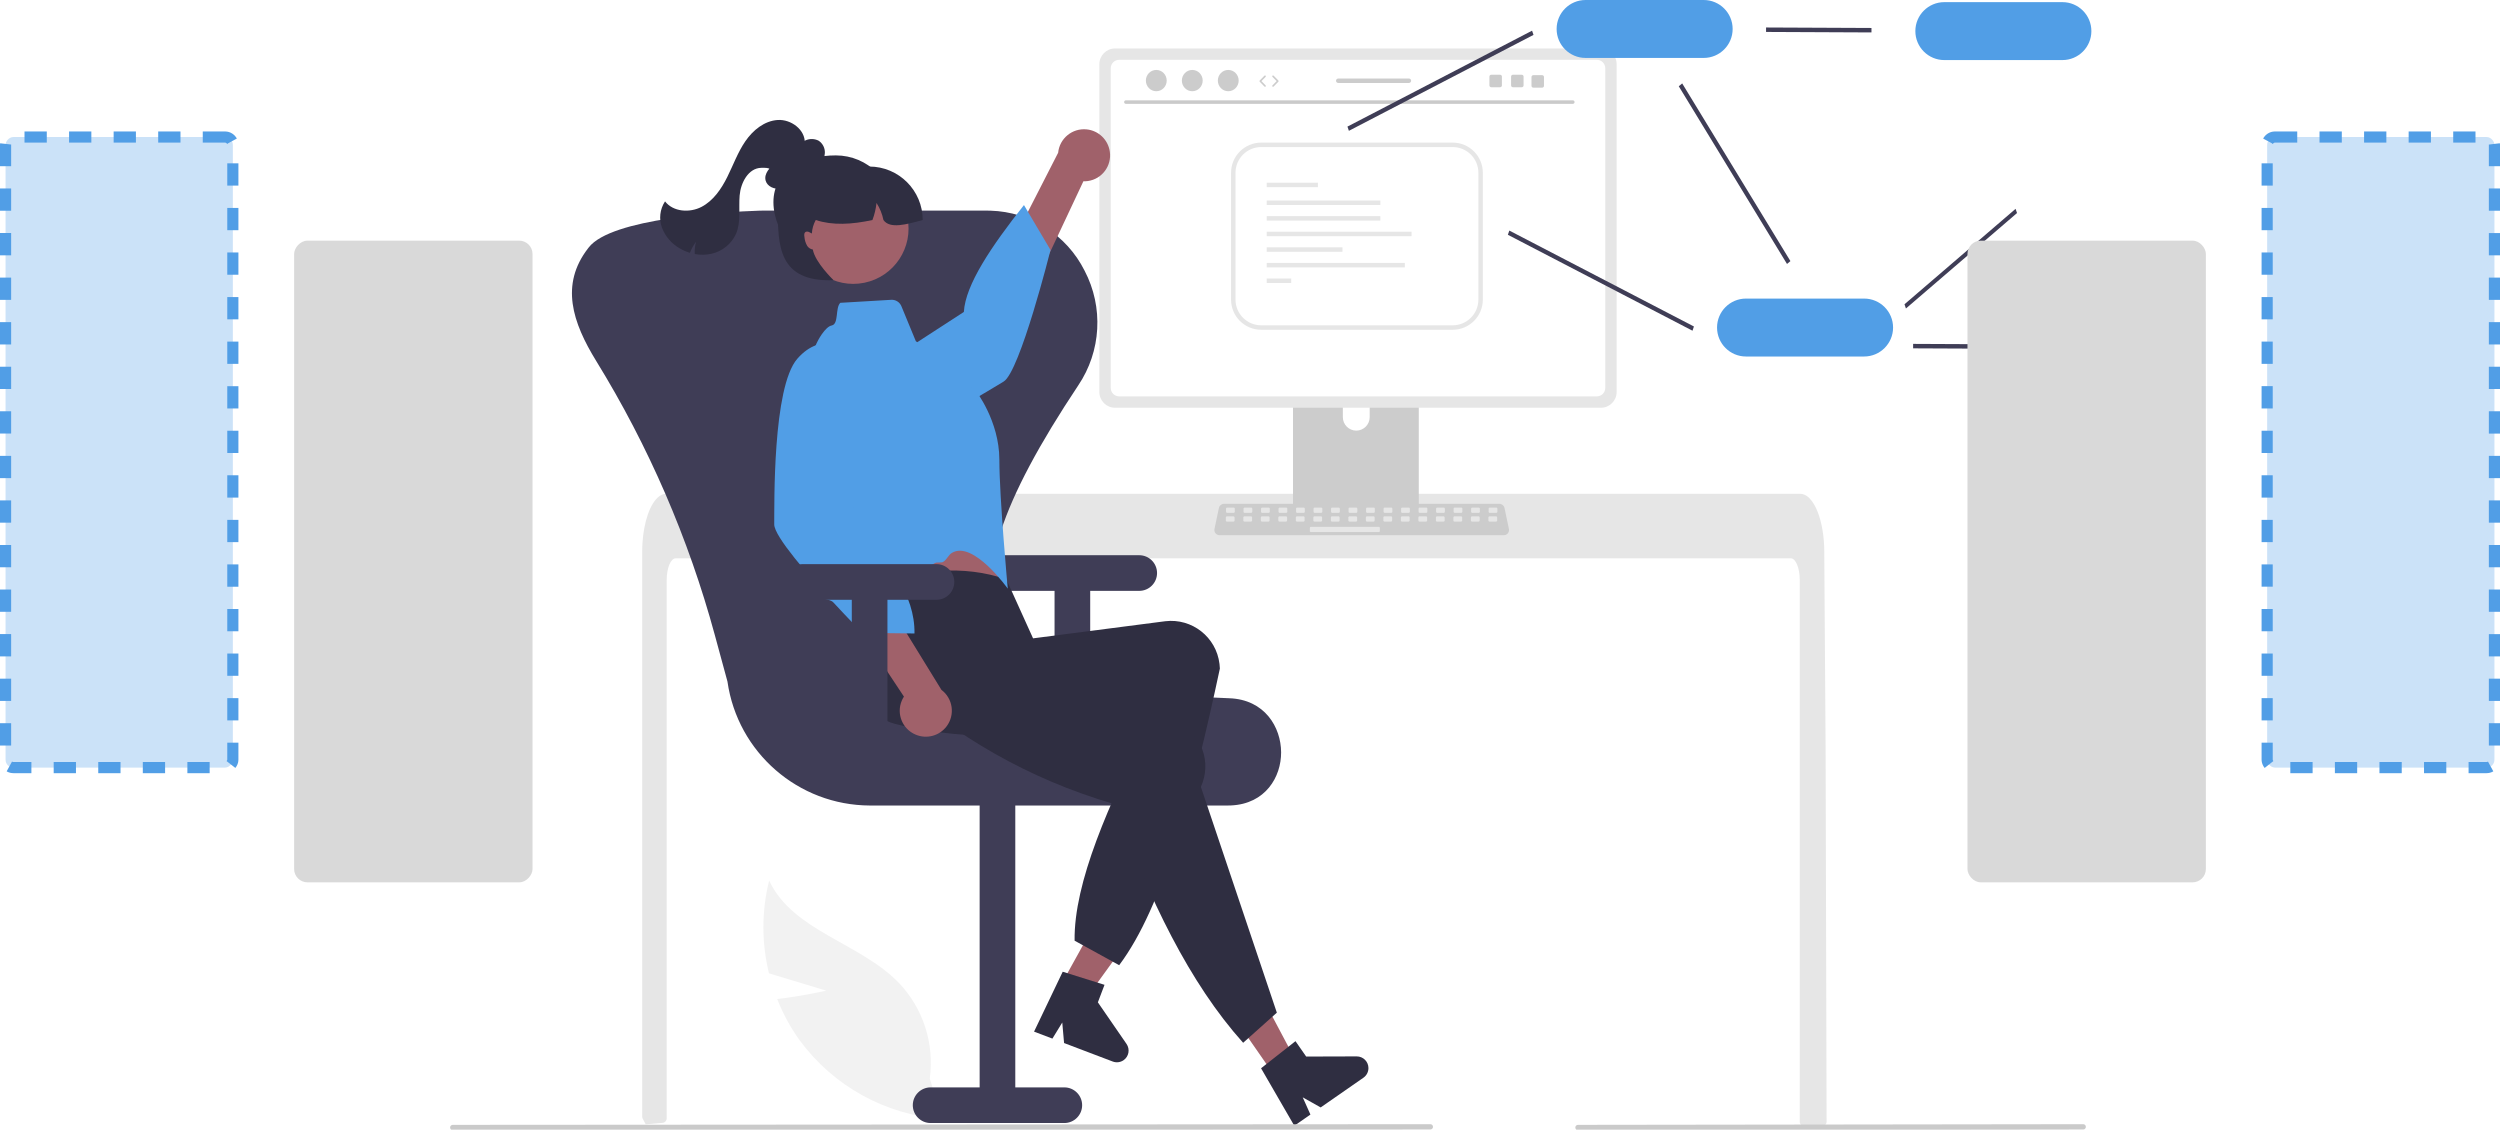 <svg width="1122" height="507" viewBox="0 0 1122 507" fill="none" xmlns="http://www.w3.org/2000/svg">
<g clip-path="url(#clip0_407_90)">
<path d="M370.806 444.609L345.125 436.834C341.757 423.151 341.78 408.852 345.192 395.18C355.768 417.889 385.984 423.089 403.399 441.096C414.314 452.557 419.425 468.36 417.287 484.042L422.908 502.223C397.448 500.385 374.07 487.492 358.932 466.939C354.792 461.2 351.391 454.962 348.81 448.373C359.702 447.138 370.806 444.609 370.806 444.609Z" fill="#F2F2F2"/>
<path d="M819.773 503.43C819.769 503.962 819.557 504.472 819.183 504.85C818.809 505.223 818.301 505.432 817.773 505.43H809.733C808.632 505.434 807.737 504.545 807.733 503.444V260.29C807.733 254.93 805.933 250.58 803.723 250.57H303.233C301.013 250.58 299.223 254.93 299.213 260.29V501.94C299.21 502.97 298.427 503.829 297.403 503.93C295.783 504.09 294.163 504.23 292.553 504.36C292.513 504.36 292.473 504.37 292.433 504.37C291.553 504.45 290.673 504.51 289.793 504.58H289.783C289.323 503.75 288.883 502.9 288.433 502.05C288.289 501.761 288.213 501.443 288.213 501.12V247.68C288.213 246.2 288.273 244.71 288.373 243.24C288.516 241.222 288.766 239.212 289.123 237.22C290.813 227.93 294.633 221.64 298.973 221.62H807.973C808.606 221.624 809.232 221.757 809.813 222.01C810.666 222.388 811.437 222.928 812.083 223.6C812.96 224.512 813.71 225.538 814.313 226.65C816.453 230.42 817.983 236.04 818.523 242.58C818.523 242.64 818.533 242.7 818.533 242.76C818.673 244.38 818.743 246.03 818.733 247.68L818.873 269.11L818.963 281.89L819.233 321.99L819.333 336.23L819.773 503.43Z" fill="#E6E6E6"/>
<path d="M634.024 147.486H583.018C581.516 147.489 580.299 148.708 580.301 150.211V230.785H636.748V150.211C636.749 148.707 635.53 147.487 634.027 147.486H634.024ZM608.693 193.268C605.373 193.252 602.685 190.565 602.67 187.245V177.951C602.67 174.625 605.366 171.928 608.693 171.928C612.019 171.928 614.715 174.625 614.715 177.951V187.245C614.7 190.565 612.013 193.252 608.693 193.268Z" fill="#CCCCCC"/>
<path d="M580.126 228.207V235.981C580.128 236.82 580.807 237.499 581.646 237.501H635.404C636.241 237.497 636.919 236.819 636.923 235.981V228.207H580.126Z" fill="#3F3D56"/>
<path d="M718.484 21.742H500.455C496.555 21.748 493.395 24.908 493.389 28.808V175.935C493.392 179.836 496.554 182.998 500.455 183.002H718.484C722.385 182.998 725.547 179.836 725.55 175.935V28.808C725.544 24.908 722.384 21.748 718.484 21.742Z" fill="#E6E6E6"/>
<path d="M716.665 26.846H502.277C500.189 26.85 498.498 28.544 498.498 30.633V174.113C498.502 176.199 500.192 177.889 502.277 177.892H716.665C718.75 177.889 720.44 176.199 720.444 174.113V30.633C720.444 28.544 718.753 26.85 716.665 26.846Z" fill="white"/>
<path d="M674.905 240.206H547.356C546.06 240.206 545.01 239.155 545.01 237.86C545.01 237.697 545.027 237.535 545.06 237.376L547.039 227.977C547.271 226.893 548.227 226.118 549.335 226.114H672.926C674.034 226.118 674.99 226.893 675.222 227.977L677.201 237.376C677.468 238.644 676.656 239.889 675.388 240.156C675.229 240.189 675.067 240.206 674.905 240.206Z" fill="#CCCCCC"/>
<path d="M553.681 227.806H550.729C550.46 227.806 550.241 228.025 550.241 228.294V229.675C550.241 229.945 550.46 230.163 550.729 230.163H553.681C553.951 230.163 554.17 229.945 554.17 229.675V228.294C554.17 228.025 553.951 227.806 553.681 227.806Z" fill="#E6E6E6"/>
<path d="M561.538 227.806H558.586C558.316 227.806 558.098 228.025 558.098 228.294V229.675C558.098 229.945 558.316 230.163 558.586 230.163H561.538C561.807 230.163 562.026 229.945 562.026 229.675V228.294C562.026 228.025 561.807 227.806 561.538 227.806Z" fill="#E6E6E6"/>
<path d="M569.394 227.806H566.442C566.173 227.806 565.954 228.025 565.954 228.294V229.675C565.954 229.945 566.173 230.163 566.442 230.163H569.394C569.664 230.163 569.883 229.945 569.883 229.675V228.294C569.883 228.025 569.664 227.806 569.394 227.806Z" fill="#E6E6E6"/>
<path d="M577.252 227.806H574.3C574.03 227.806 573.812 228.025 573.812 228.294V229.675C573.812 229.945 574.03 230.163 574.3 230.163H577.252C577.521 230.163 577.74 229.945 577.74 229.675V228.294C577.74 228.025 577.521 227.806 577.252 227.806Z" fill="#E6E6E6"/>
<path d="M585.108 227.806H582.156C581.887 227.806 581.668 228.025 581.668 228.294V229.675C581.668 229.945 581.887 230.163 582.156 230.163H585.108C585.378 230.163 585.596 229.945 585.596 229.675V228.294C585.596 228.025 585.378 227.806 585.108 227.806Z" fill="#E6E6E6"/>
<path d="M592.965 227.806H590.013C589.743 227.806 589.524 228.025 589.524 228.294V229.675C589.524 229.945 589.743 230.163 590.013 230.163H592.965C593.234 230.163 593.453 229.945 593.453 229.675V228.294C593.453 228.025 593.234 227.806 592.965 227.806Z" fill="#E6E6E6"/>
<path d="M600.822 227.806H597.87C597.6 227.806 597.382 228.025 597.382 228.294V229.675C597.382 229.945 597.6 230.163 597.87 230.163H600.822C601.092 230.163 601.31 229.945 601.31 229.675V228.294C601.31 228.025 601.092 227.806 600.822 227.806Z" fill="#E6E6E6"/>
<path d="M608.678 227.806H605.726C605.457 227.806 605.238 228.025 605.238 228.294V229.675C605.238 229.945 605.457 230.163 605.726 230.163H608.678C608.948 230.163 609.167 229.945 609.167 229.675V228.294C609.167 228.025 608.948 227.806 608.678 227.806Z" fill="#E6E6E6"/>
<path d="M616.535 227.806H613.583C613.313 227.806 613.095 228.025 613.095 228.294V229.675C613.095 229.945 613.313 230.163 613.583 230.163H616.535C616.805 230.163 617.023 229.945 617.023 229.675V228.294C617.023 228.025 616.805 227.806 616.535 227.806Z" fill="#E6E6E6"/>
<path d="M624.392 227.806H621.44C621.171 227.806 620.952 228.025 620.952 228.294V229.675C620.952 229.945 621.171 230.163 621.44 230.163H624.392C624.662 230.163 624.881 229.945 624.881 229.675V228.294C624.881 228.025 624.662 227.806 624.392 227.806Z" fill="#E6E6E6"/>
<path d="M632.249 227.806H629.297C629.027 227.806 628.809 228.025 628.809 228.294V229.675C628.809 229.945 629.027 230.163 629.297 230.163H632.249C632.518 230.163 632.737 229.945 632.737 229.675V228.294C632.737 228.025 632.518 227.806 632.249 227.806Z" fill="#E6E6E6"/>
<path d="M640.105 227.806H637.153C636.884 227.806 636.665 228.025 636.665 228.294V229.675C636.665 229.945 636.884 230.163 637.153 230.163H640.105C640.375 230.163 640.593 229.945 640.593 229.675V228.294C640.593 228.025 640.375 227.806 640.105 227.806Z" fill="#E6E6E6"/>
<path d="M647.963 227.806H645.011C644.741 227.806 644.522 228.025 644.522 228.294V229.675C644.522 229.945 644.741 230.163 645.011 230.163H647.963C648.232 230.163 648.451 229.945 648.451 229.675V228.294C648.451 228.025 648.232 227.806 647.963 227.806Z" fill="#E6E6E6"/>
<path d="M655.819 227.806H652.867C652.597 227.806 652.379 228.025 652.379 228.294V229.675C652.379 229.945 652.597 230.163 652.867 230.163H655.819C656.089 230.163 656.307 229.945 656.307 229.675V228.294C656.307 228.025 656.089 227.806 655.819 227.806Z" fill="#E6E6E6"/>
<path d="M663.676 227.806H660.724C660.454 227.806 660.235 228.025 660.235 228.294V229.675C660.235 229.945 660.454 230.163 660.724 230.163H663.676C663.945 230.163 664.164 229.945 664.164 229.675V228.294C664.164 228.025 663.945 227.806 663.676 227.806Z" fill="#E6E6E6"/>
<path d="M671.533 227.806H668.581C668.311 227.806 668.093 228.025 668.093 228.294V229.675C668.093 229.945 668.311 230.163 668.581 230.163H671.533C671.803 230.163 672.021 229.945 672.021 229.675V228.294C672.021 228.025 671.803 227.806 671.533 227.806Z" fill="#E6E6E6"/>
<path d="M553.589 231.735H550.637C550.367 231.735 550.148 231.953 550.148 232.223V233.603C550.148 233.873 550.367 234.092 550.637 234.092H553.589C553.858 234.092 554.077 233.873 554.077 233.603V232.223C554.077 231.953 553.858 231.735 553.589 231.735Z" fill="#E6E6E6"/>
<path d="M561.445 231.735H558.493C558.223 231.735 558.005 231.953 558.005 232.223V233.603C558.005 233.873 558.223 234.092 558.493 234.092H561.445C561.715 234.092 561.933 233.873 561.933 233.603V232.223C561.933 231.953 561.715 231.735 561.445 231.735Z" fill="#E6E6E6"/>
<path d="M569.302 231.735H566.35C566.08 231.735 565.861 231.953 565.861 232.223V233.603C565.861 233.873 566.08 234.092 566.35 234.092H569.302C569.571 234.092 569.79 233.873 569.79 233.603V232.223C569.79 231.953 569.571 231.735 569.302 231.735Z" fill="#E6E6E6"/>
<path d="M577.159 231.735H574.207C573.937 231.735 573.719 231.953 573.719 232.223V233.603C573.719 233.873 573.937 234.092 574.207 234.092H577.159C577.429 234.092 577.647 233.873 577.647 233.603V232.223C577.647 231.953 577.429 231.735 577.159 231.735Z" fill="#E6E6E6"/>
<path d="M585.015 231.735H582.063C581.794 231.735 581.575 231.953 581.575 232.223V233.603C581.575 233.873 581.794 234.092 582.063 234.092H585.015C585.285 234.092 585.504 233.873 585.504 233.603V232.223C585.504 231.953 585.285 231.735 585.015 231.735Z" fill="#E6E6E6"/>
<path d="M592.872 231.735H589.92C589.65 231.735 589.432 231.953 589.432 232.223V233.603C589.432 233.873 589.65 234.092 589.92 234.092H592.872C593.141 234.092 593.36 233.873 593.36 233.603V232.223C593.36 231.953 593.141 231.735 592.872 231.735Z" fill="#E6E6E6"/>
<path d="M600.729 231.735H597.777C597.508 231.735 597.289 231.953 597.289 232.223V233.603C597.289 233.873 597.508 234.092 597.777 234.092H600.729C600.999 234.092 601.217 233.873 601.217 233.603V232.223C601.217 231.953 600.999 231.735 600.729 231.735Z" fill="#E6E6E6"/>
<path d="M608.586 231.735H605.634C605.364 231.735 605.146 231.953 605.146 232.223V233.603C605.146 233.873 605.364 234.092 605.634 234.092H608.586C608.855 234.092 609.074 233.873 609.074 233.603V232.223C609.074 231.953 608.855 231.735 608.586 231.735Z" fill="#E6E6E6"/>
<path d="M616.442 231.735H613.49C613.221 231.735 613.002 231.953 613.002 232.223V233.603C613.002 233.873 613.221 234.092 613.49 234.092H616.442C616.712 234.092 616.93 233.873 616.93 233.603V232.223C616.93 231.953 616.712 231.735 616.442 231.735Z" fill="#E6E6E6"/>
<path d="M624.3 231.735H621.348C621.078 231.735 620.859 231.953 620.859 232.223V233.603C620.859 233.873 621.078 234.092 621.348 234.092H624.3C624.569 234.092 624.788 233.873 624.788 233.603V232.223C624.788 231.953 624.569 231.735 624.3 231.735Z" fill="#E6E6E6"/>
<path d="M632.156 231.735H629.204C628.934 231.735 628.716 231.953 628.716 232.223V233.603C628.716 233.873 628.934 234.092 629.204 234.092H632.156C632.426 234.092 632.644 233.873 632.644 233.603V232.223C632.644 231.953 632.426 231.735 632.156 231.735Z" fill="#E6E6E6"/>
<path d="M640.012 231.735H637.06C636.791 231.735 636.572 231.953 636.572 232.223V233.603C636.572 233.873 636.791 234.092 637.06 234.092H640.012C640.282 234.092 640.501 233.873 640.501 233.603V232.223C640.501 231.953 640.282 231.735 640.012 231.735Z" fill="#E6E6E6"/>
<path d="M647.87 231.735H644.918C644.648 231.735 644.43 231.953 644.43 232.223V233.603C644.43 233.873 644.648 234.092 644.918 234.092H647.87C648.139 234.092 648.358 233.873 648.358 233.603V232.223C648.358 231.953 648.139 231.735 647.87 231.735Z" fill="#E6E6E6"/>
<path d="M655.726 231.735H652.774C652.505 231.735 652.286 231.953 652.286 232.223V233.603C652.286 233.873 652.505 234.092 652.774 234.092H655.726C655.996 234.092 656.215 233.873 656.215 233.603V232.223C656.215 231.953 655.996 231.735 655.726 231.735Z" fill="#E6E6E6"/>
<path d="M663.583 231.735H660.631C660.361 231.735 660.143 231.953 660.143 232.223V233.603C660.143 233.873 660.361 234.092 660.631 234.092H663.583C663.852 234.092 664.071 233.873 664.071 233.603V232.223C664.071 231.953 663.852 231.735 663.583 231.735Z" fill="#E6E6E6"/>
<path d="M671.44 231.735H668.488C668.219 231.735 668 231.953 668 232.223V233.603C668 233.873 668.219 234.092 668.488 234.092H671.44C671.71 234.092 671.928 233.873 671.928 233.603V232.223C671.928 231.953 671.71 231.735 671.44 231.735Z" fill="#E6E6E6"/>
<path d="M618.799 236.449H588.349C588.079 236.449 587.86 236.667 587.86 236.937V238.317C587.86 238.587 588.079 238.806 588.349 238.806H618.799C619.069 238.806 619.287 238.587 619.287 238.317V236.937C619.287 236.667 619.069 236.449 618.799 236.449Z" fill="#E6E6E6"/>
<path d="M705.888 46.614H505.286C504.846 46.605 504.496 46.239 504.506 45.799C504.515 45.372 504.859 45.028 505.286 45.019H705.888C706.328 45.028 706.678 45.393 706.668 45.834C706.659 46.261 706.315 46.605 705.888 46.614Z" fill="#CACACA"/>
<path d="M518.941 40.946C521.523 40.946 523.616 38.806 523.616 36.166C523.616 33.527 521.523 31.387 518.941 31.387C516.359 31.387 514.266 33.527 514.266 36.166C514.266 38.806 516.359 40.946 518.941 40.946Z" fill="#CCCCCC"/>
<path d="M535.091 40.946C537.673 40.946 539.766 38.806 539.766 36.166C539.766 33.527 537.673 31.387 535.091 31.387C532.509 31.387 530.416 33.527 530.416 36.166C530.416 38.806 532.509 40.946 535.091 40.946Z" fill="#CCCCCC"/>
<path d="M551.242 40.946C553.824 40.946 555.917 38.806 555.917 36.166C555.917 33.527 553.824 31.387 551.242 31.387C548.66 31.387 546.566 33.527 546.566 36.166C546.566 38.806 548.66 40.946 551.242 40.946Z" fill="#CCCCCC"/>
<path d="M605.381 58.71L604.733 56.817L687.591 13.765L688.238 15.658L605.381 58.71Z" fill="#3F3D56"/>
<path d="M855.381 138.452L854.733 136.559L904.591 93.725L905.238 95.617L855.381 138.452Z" fill="#3F3D56"/>
<path d="M759.591 148.423L676.733 105.371L677.381 103.478L760.238 146.53L759.591 148.423Z" fill="#3F3D56"/>
<path d="M802.007 118.465L753.432 38.719L754.967 37.436L803.541 117.182L802.007 118.465Z" fill="#3F3D56"/>
<path d="M839.914 14.554L792.607 14.336V12.336L839.914 12.554V14.554Z" fill="#3F3D56"/>
<path d="M925.611 26.959H872.611C865.432 26.959 859.611 21.139 859.611 13.96C859.611 6.78 865.432 0.959 872.611 0.959H925.611C932.791 0.959 938.611 6.78 938.611 13.96C938.611 21.139 932.791 26.959 925.611 26.959Z" fill="#519EE6"/>
<path d="M905.914 156.553L858.607 156.336V154.336L905.914 154.553V156.553Z" fill="#3F3D56"/>
<path d="M836.611 160H783.611C776.432 160 770.611 154.18 770.611 147C770.611 139.82 776.432 134 783.611 134H836.611C843.791 134 849.611 139.82 849.611 147C849.611 154.18 843.791 160 836.611 160Z" fill="#519EE6"/>
<path d="M764.611 26H711.611C704.432 26 698.611 20.18 698.611 13C698.611 5.82 704.432 0 711.611 0H764.611C771.791 0 777.611 5.82 777.611 13C777.611 20.18 771.791 26 764.611 26Z" fill="#519EE6"/>
<path d="M511.283 249.18H451.283C446.865 249.18 443.283 252.762 443.283 257.18C443.283 261.598 446.865 265.18 451.283 265.18H473.283V327.18H489.283V265.18H511.283C515.701 265.18 519.283 261.598 519.283 257.18C519.283 252.762 515.701 249.18 511.283 249.18Z" fill="#3F3D56"/>
<path d="M550.884 361.517H390.401C358.243 361.4 331.035 337.717 326.485 305.881L320.804 284.986C309.046 241.685 291.137 200.296 267.623 162.083C256.875 144.629 251.344 127.734 263.908 111.467C264.015 111.329 264.12 111.192 264.224 111.058C274.301 97.941 324.458 95.102 340.809 94.55C341.455 94.528 342.103 94.517 342.754 94.517H442.573C443.225 94.517 443.873 94.528 444.518 94.55C462.476 95.073 478.698 105.413 486.754 121.471C495.351 137.866 494.254 157.656 483.898 173.001C448.835 225.671 438.1 258.698 449.09 280.086C459.722 300.773 492.31 311.35 551.649 313.371C567.595 313.914 574.914 326.331 574.965 337.637C575.015 348.652 567.978 360.813 552.412 361.485C551.906 361.506 551.397 361.517 550.884 361.517Z" fill="#3F3D56"/>
<path d="M417.663 504.017H477.663C482.081 504.017 485.663 500.435 485.663 496.017C485.663 491.599 482.081 488.017 477.663 488.017H455.663V353.017H439.663V488.017H417.663C413.245 488.017 409.663 491.599 409.663 496.017C409.663 500.435 413.245 504.017 417.663 504.017Z" fill="#3F3D56"/>
<path d="M471.969 449.592L482.305 455.206L509.667 417.375L494.411 409.088L471.969 449.592Z" fill="#A0616A"/>
<path d="M476.945 436.111L495.709 441.987L492.722 449.848L505.589 468.522C507.235 470.911 506.633 474.182 504.245 475.828C502.823 476.808 501.012 477.027 499.398 476.413L477.554 468.114L476.743 458.908L472.319 466.125L464.083 462.996L476.945 436.111Z" fill="#2F2E41"/>
<path d="M498.084 68.076C499.01 74.423 494.615 80.319 488.268 81.245C487.591 81.344 486.907 81.382 486.223 81.361L446.372 166.156L433.873 148.726L474.897 68.545C475.527 62.127 481.241 57.434 487.66 58.065C493.03 58.592 497.34 62.731 498.084 68.076Z" fill="#A0616A"/>
<path d="M365.835 183.301C365.835 183.301 364.767 198.114 381.52 201.02C398.273 203.925 443.059 175.605 450.414 171.256C457.77 166.907 471.476 112.195 471.476 112.195L459.556 92.034C444.839 110.651 433.281 127.818 432.579 140.004L365.835 183.301Z" fill="#519EE6"/>
<path d="M385.176 234.327L388.794 249.873C388.794 249.873 388.83 264.208 391.368 266.851C393.889 269.482 449.324 264.2 449.324 264.2C449.324 264.2 443.446 241.1 443.524 223.622L385.176 234.327Z" fill="#A0616A"/>
<path d="M502.282 433.18L482.282 422.18C481.902 396.155 497.556 360.937 516.122 324.048C474.599 331.189 435.426 333.477 401.543 324.838C389.968 321.781 382.993 309.998 385.88 298.38C386.012 297.832 386.164 297.29 386.338 296.753C390.393 284.381 381.3 276.625 389.663 263.017C411.659 255.505 432.555 253.383 451.663 260.017L463.636 286.488L522.978 278.809C534.978 277.375 545.868 285.939 547.303 297.939C547.309 297.993 547.316 298.048 547.322 298.103C547.401 298.747 547.453 299.394 547.478 300.043C535.479 356.296 522.024 406.912 502.282 433.18Z" fill="#2F2E41"/>
<path d="M377.12 135.904L399.981 134.554C401.957 134.438 403.79 135.587 404.545 137.418L411.005 153.079L437.856 175.271C437.856 175.271 448.486 188.799 448.511 206.27C448.536 223.742 452.283 264.18 452.283 264.18C452.283 264.18 436.768 242.342 427.191 248.15C425.562 249.138 424.989 251.159 423.283 252.18C422.431 252.69 420.465 252.194 419.605 252.705C406.409 260.538 392.647 268.191 391.362 266.849C388.837 264.215 385.774 250.752 385.774 250.752L364.848 173.865C362.551 165.673 364.036 156.884 368.897 149.903C370.359 147.844 371.891 146.313 373.315 146.06C376.511 145.379 374.811 138.216 377.12 135.904Z" fill="#519EE6"/>
<path d="M571.589 482.16L581.239 475.451L559.378 434.207L545.136 444.109L571.589 482.16Z" fill="#A0616A"/>
<path d="M573.048 454.486L557.924 468.005C533.876 441.209 515.697 403.629 500.291 360.952C459.925 349.13 429.484 330.064 402.909 307.425C393.893 299.797 387.135 289.997 394.824 280.704C395.183 280.27 395.559 279.85 395.95 279.444C405.028 270.114 428.051 271.892 441.535 263.344L471.656 295.541L469.761 304.172L526.339 323.337C537.728 327.329 543.725 339.798 539.733 351.187C539.714 351.243 539.694 351.299 539.674 351.354C539.462 351.968 539.224 352.572 538.961 353.166L573.048 454.486Z" fill="#2F2E41"/>
<path d="M565.963 479.44L581.41 467.275L586.21 474.18L608.888 474.111C611.789 474.102 614.148 476.446 614.158 479.347C614.163 481.073 613.32 482.692 611.903 483.677L592.716 497.015L584.661 492.484L588.117 500.211L580.883 505.24L565.963 479.44Z" fill="#2F2E41"/>
<path d="M410.878 329.673C404.974 327.167 402.219 320.349 404.725 314.444C404.992 313.814 405.314 313.21 405.688 312.637L353.934 234.535L375.32 232.909L422.522 309.616C427.679 313.489 428.72 320.809 424.848 325.966C421.607 330.281 415.832 331.813 410.878 329.673Z" fill="#A0616A"/>
<path d="M381.121 156.811C381.121 156.811 369.018 148.203 357.832 161.009C346.647 173.815 347.581 226.796 347.476 235.339C347.443 238.015 351.306 243.788 356.629 250.456C359.018 253.45 361.702 256.624 364.46 259.779C366.055 261.605 364.68 265.406 366.283 267.18C367.876 268.945 372.447 268.685 373.962 270.323C381.157 278.098 387.001 284.017 387.001 284.017L410.421 284.305C410.685 266.895 398.763 251.354 383.445 236.335L381.121 156.811Z" fill="#519EE6"/>
<path d="M357.514 81.008C355.297 82.608 352.964 84.257 350.258 84.653C347.553 85.05 344.385 83.742 343.636 81.112C342.721 77.896 345.625 74.968 348.234 72.879L356.51 66.251C358.026 64.907 359.737 63.801 361.584 62.971C363.464 62.144 365.618 62.216 367.439 63.166C369.247 64.388 370.293 66.46 370.202 68.64C370.084 70.789 369.375 72.864 368.152 74.636C365.048 79.475 360.103 82.836 354.461 83.942" fill="#2F2E41"/>
<path d="M420.283 253.18H360.283C355.865 253.18 352.283 256.762 352.283 261.18C352.283 265.598 355.865 269.18 360.283 269.18H382.283V331.18H398.283V269.18H420.283C424.701 269.18 428.283 265.598 428.283 261.18C428.283 256.762 424.701 253.18 420.283 253.18Z" fill="#3F3D56"/>
<path d="M361.19 64.224C361.432 58.225 355.04 53.476 349.051 53.851C343.061 54.227 337.912 58.44 334.516 63.389C331.12 68.334 329.08 74.062 326.405 79.431C323.73 84.801 320.168 90.058 314.852 92.84C309.537 95.618 302.139 95.123 298.466 90.379C296.149 93.892 295.645 98.299 297.109 102.244C298.613 106.139 301.418 109.393 305.047 111.455C306.492 112.312 308.035 112.991 309.643 113.476C310.306 111.687 311.239 110.009 312.41 108.501C311.881 110.286 311.679 112.152 311.814 114.008C314.292 114.483 316.842 114.443 319.304 113.89C324.207 112.793 328.306 109.451 330.366 104.869C332.612 99.551 331.468 93.488 331.949 87.736C332.425 81.982 335.892 75.414 341.665 75.321C346.061 75.248 345.479 75.611 348.265 79.012" fill="#2F2E41"/>
<path d="M401.111 95.742C401.111 110.101 389.471 121.742 375.111 121.742C360.752 121.742 347.111 105.101 347.111 90.742C347.111 76.382 360.752 69.742 375.111 69.742C389.471 69.742 401.111 81.382 401.111 95.742Z" fill="#2F2E41"/>
<path d="M387.923 126.9C401.345 124.154 409.999 111.047 407.252 97.626C404.506 84.204 391.4 75.55 377.978 78.297C364.557 81.043 355.903 94.15 358.649 107.571C361.396 120.992 374.502 129.646 387.923 126.9Z" fill="#A0616A"/>
<path d="M414.111 98.742C406.768 100.747 399.354 102.849 396.491 98.742C395.935 96.019 394.881 93.422 393.381 91.082C393.099 93.703 392.484 96.277 391.551 98.742C382.274 100.758 373.604 101.24 366.111 98.742C365.081 100.605 364.483 102.676 364.361 104.802C363.991 104.569 363.603 104.365 363.201 104.192C362.719 103.92 362.144 103.869 361.621 104.052C361.26 104.27 361.02 104.643 360.971 105.062C360.922 105.479 360.942 105.902 361.031 106.312C361.136 107.742 361.564 109.13 362.281 110.372C362.855 111.237 363.766 111.821 364.791 111.982C365.831 117.832 374.111 125.742 374.111 125.742C349.111 126.742 349.111 109.782 349.111 93.742L352.111 87.742H362.111V74.742H390.111C403.365 74.745 414.108 85.489 414.111 98.742Z" fill="#2F2E41"/>
<path d="M641.947 506.911L203.197 507.219C202.539 507.222 202.003 506.692 202 506.034C201.997 505.377 202.527 504.841 203.184 504.837H203.197L641.947 504.53C642.604 504.532 643.136 505.067 643.134 505.725C643.132 506.379 642.601 506.909 641.947 506.911Z" fill="#CACACA"/>
<path d="M934.947 506.911L708.197 507.219C707.539 507.222 707.003 506.692 707 506.034C706.997 505.377 707.527 504.841 708.185 504.837H708.197L934.947 504.53C935.605 504.528 936.139 505.059 936.141 505.717C936.144 506.374 935.612 506.909 934.955 506.911H934.947Z" fill="#CACACA"/>
<path d="M651.975 148H566.021C558.556 147.992 552.506 141.942 552.498 134.477V77.523C552.506 70.058 558.556 64.008 566.021 64H651.975C659.44 64.008 665.49 70.058 665.498 77.523V134.477C665.49 141.942 659.44 147.992 651.975 148ZM566.021 66C559.66 66.007 554.505 71.162 554.498 77.523V134.477C554.505 140.838 559.66 145.993 566.021 146H651.975C658.336 145.993 663.491 140.838 663.498 134.477V77.523C663.491 71.162 658.336 66.007 651.975 66L566.021 66Z" fill="#E6E6E6"/>
<path d="M591.489 82H568.498V84H591.489V82Z" fill="#E6E6E6"/>
<path d="M619.498 90H568.498V92H619.498V90Z" fill="#E6E6E6"/>
<path d="M619.498 97H568.498V99H619.498V97Z" fill="#E6E6E6"/>
<path d="M633.498 104H568.498V106H633.498V104Z" fill="#E6E6E6"/>
<path d="M602.498 111H568.498V113H602.498V111Z" fill="#E6E6E6"/>
<path d="M630.498 118H568.498V120H630.498V118Z" fill="#E6E6E6"/>
<path d="M579.498 125H568.498V127H579.498V125Z" fill="#E6E6E6"/>
<path d="M567.749 38.958C567.652 38.958 567.555 38.921 567.482 38.846L565.348 36.665C565.206 36.519 565.206 36.287 565.348 36.142L567.482 33.961C567.626 33.813 567.863 33.811 568.01 33.955C568.158 34.099 568.161 34.336 568.016 34.484L566.138 36.403L568.016 38.323C568.161 38.471 568.158 38.707 568.01 38.852C567.938 38.923 567.843 38.958 567.749 38.958Z" fill="#CCCCCC"/>
<path d="M571.334 38.958C571.24 38.958 571.145 38.923 571.072 38.852C570.925 38.707 570.922 38.471 571.067 38.323L572.944 36.403L571.067 34.484C570.922 34.336 570.925 34.099 571.072 33.955C571.22 33.81 571.457 33.813 571.601 33.961L573.735 36.142C573.877 36.287 573.877 36.519 573.735 36.665L571.601 38.846C571.528 38.921 571.431 38.958 571.334 38.958Z" fill="#CCCCCC"/>
<path d="M682.957 33.545H678.99C678.537 33.545 678.171 33.911 678.171 34.364V38.335C678.171 38.788 678.537 39.154 678.99 39.154H682.957C683.41 39.154 683.78 38.788 683.78 38.335V34.364C683.78 33.911 683.41 33.545 682.957 33.545Z" fill="#CCCCCC"/>
<path d="M673.236 33.545H669.268C668.816 33.545 668.449 33.911 668.449 34.364V38.335C668.449 38.788 668.816 39.154 669.268 39.154H673.236C673.688 39.154 674.058 38.788 674.058 38.335V34.364C674.058 33.911 673.688 33.545 673.236 33.545Z" fill="#CCCCCC"/>
<path d="M692.119 33.732H688.152C687.699 33.732 687.333 34.098 687.333 34.551V38.522C687.333 38.974 687.699 39.341 688.152 39.341H692.119C692.572 39.341 692.942 38.974 692.942 38.522V34.551C692.942 34.098 692.572 33.732 692.119 33.732Z" fill="#CCCCCC"/>
<path d="M632.318 35.243H600.605C600.051 35.243 599.606 35.691 599.606 36.241C599.606 36.791 600.051 37.239 600.605 37.239H632.318C632.868 37.239 633.317 36.791 633.317 36.241C633.317 35.691 632.868 35.243 632.318 35.243Z" fill="#CCCCCC"/>
<g filter="url(#filter0_i_407_90)">
<rect x="883" y="104" width="107" height="288" rx="6" fill="#D9D9D9"/>
</g>
<rect x="1017.5" y="61.5" width="102" height="283" rx="3.5" fill="#519EE6" fill-opacity="0.3" stroke="#519EE6" stroke-width="5" stroke-dasharray="10 10"/>
<g filter="url(#filter1_i_407_90)">
<rect width="107" height="288" rx="6" transform="matrix(-1 0 0 1 239 104)" fill="#D9D9D9"/>
</g>
<rect x="-2.5" y="2.5" width="102" height="283" rx="3.5" transform="matrix(-1 0 0 1 102 59)" fill="#519EE6" fill-opacity="0.3" stroke="#519EE6" stroke-width="5" stroke-dasharray="10 10"/>
</g>
<defs>
<filter id="filter0_i_407_90" x="883" y="104" width="107" height="292" filterUnits="userSpaceOnUse" color-interpolation-filters="sRGB">
<feFlood flood-opacity="0" result="BackgroundImageFix"/>
<feBlend mode="normal" in="SourceGraphic" in2="BackgroundImageFix" result="shape"/>
<feColorMatrix in="SourceAlpha" type="matrix" values="0 0 0 0 0 0 0 0 0 0 0 0 0 0 0 0 0 0 127 0" result="hardAlpha"/>
<feMorphology radius="6" operator="erode" in="SourceAlpha" result="effect1_innerShadow_407_90"/>
<feOffset dy="4"/>
<feGaussianBlur stdDeviation="7.5"/>
<feComposite in2="hardAlpha" operator="arithmetic" k2="-1" k3="1"/>
<feColorMatrix type="matrix" values="0 0 0 0 0 0 0 0 0 0 0 0 0 0 0 0 0 0 0.25 0"/>
<feBlend mode="normal" in2="shape" result="effect1_innerShadow_407_90"/>
</filter>
<filter id="filter1_i_407_90" x="132" y="104" width="107" height="292" filterUnits="userSpaceOnUse" color-interpolation-filters="sRGB">
<feFlood flood-opacity="0" result="BackgroundImageFix"/>
<feBlend mode="normal" in="SourceGraphic" in2="BackgroundImageFix" result="shape"/>
<feColorMatrix in="SourceAlpha" type="matrix" values="0 0 0 0 0 0 0 0 0 0 0 0 0 0 0 0 0 0 127 0" result="hardAlpha"/>
<feMorphology radius="6" operator="erode" in="SourceAlpha" result="effect1_innerShadow_407_90"/>
<feOffset dy="4"/>
<feGaussianBlur stdDeviation="7.5"/>
<feComposite in2="hardAlpha" operator="arithmetic" k2="-1" k3="1"/>
<feColorMatrix type="matrix" values="0 0 0 0 0 0 0 0 0 0 0 0 0 0 0 0 0 0 0.25 0"/>
<feBlend mode="normal" in2="shape" result="effect1_innerShadow_407_90"/>
</filter>
<clipPath id="clip0_407_90">
<rect width="1122" height="507" fill="white"/>
</clipPath>
</defs>
</svg>
